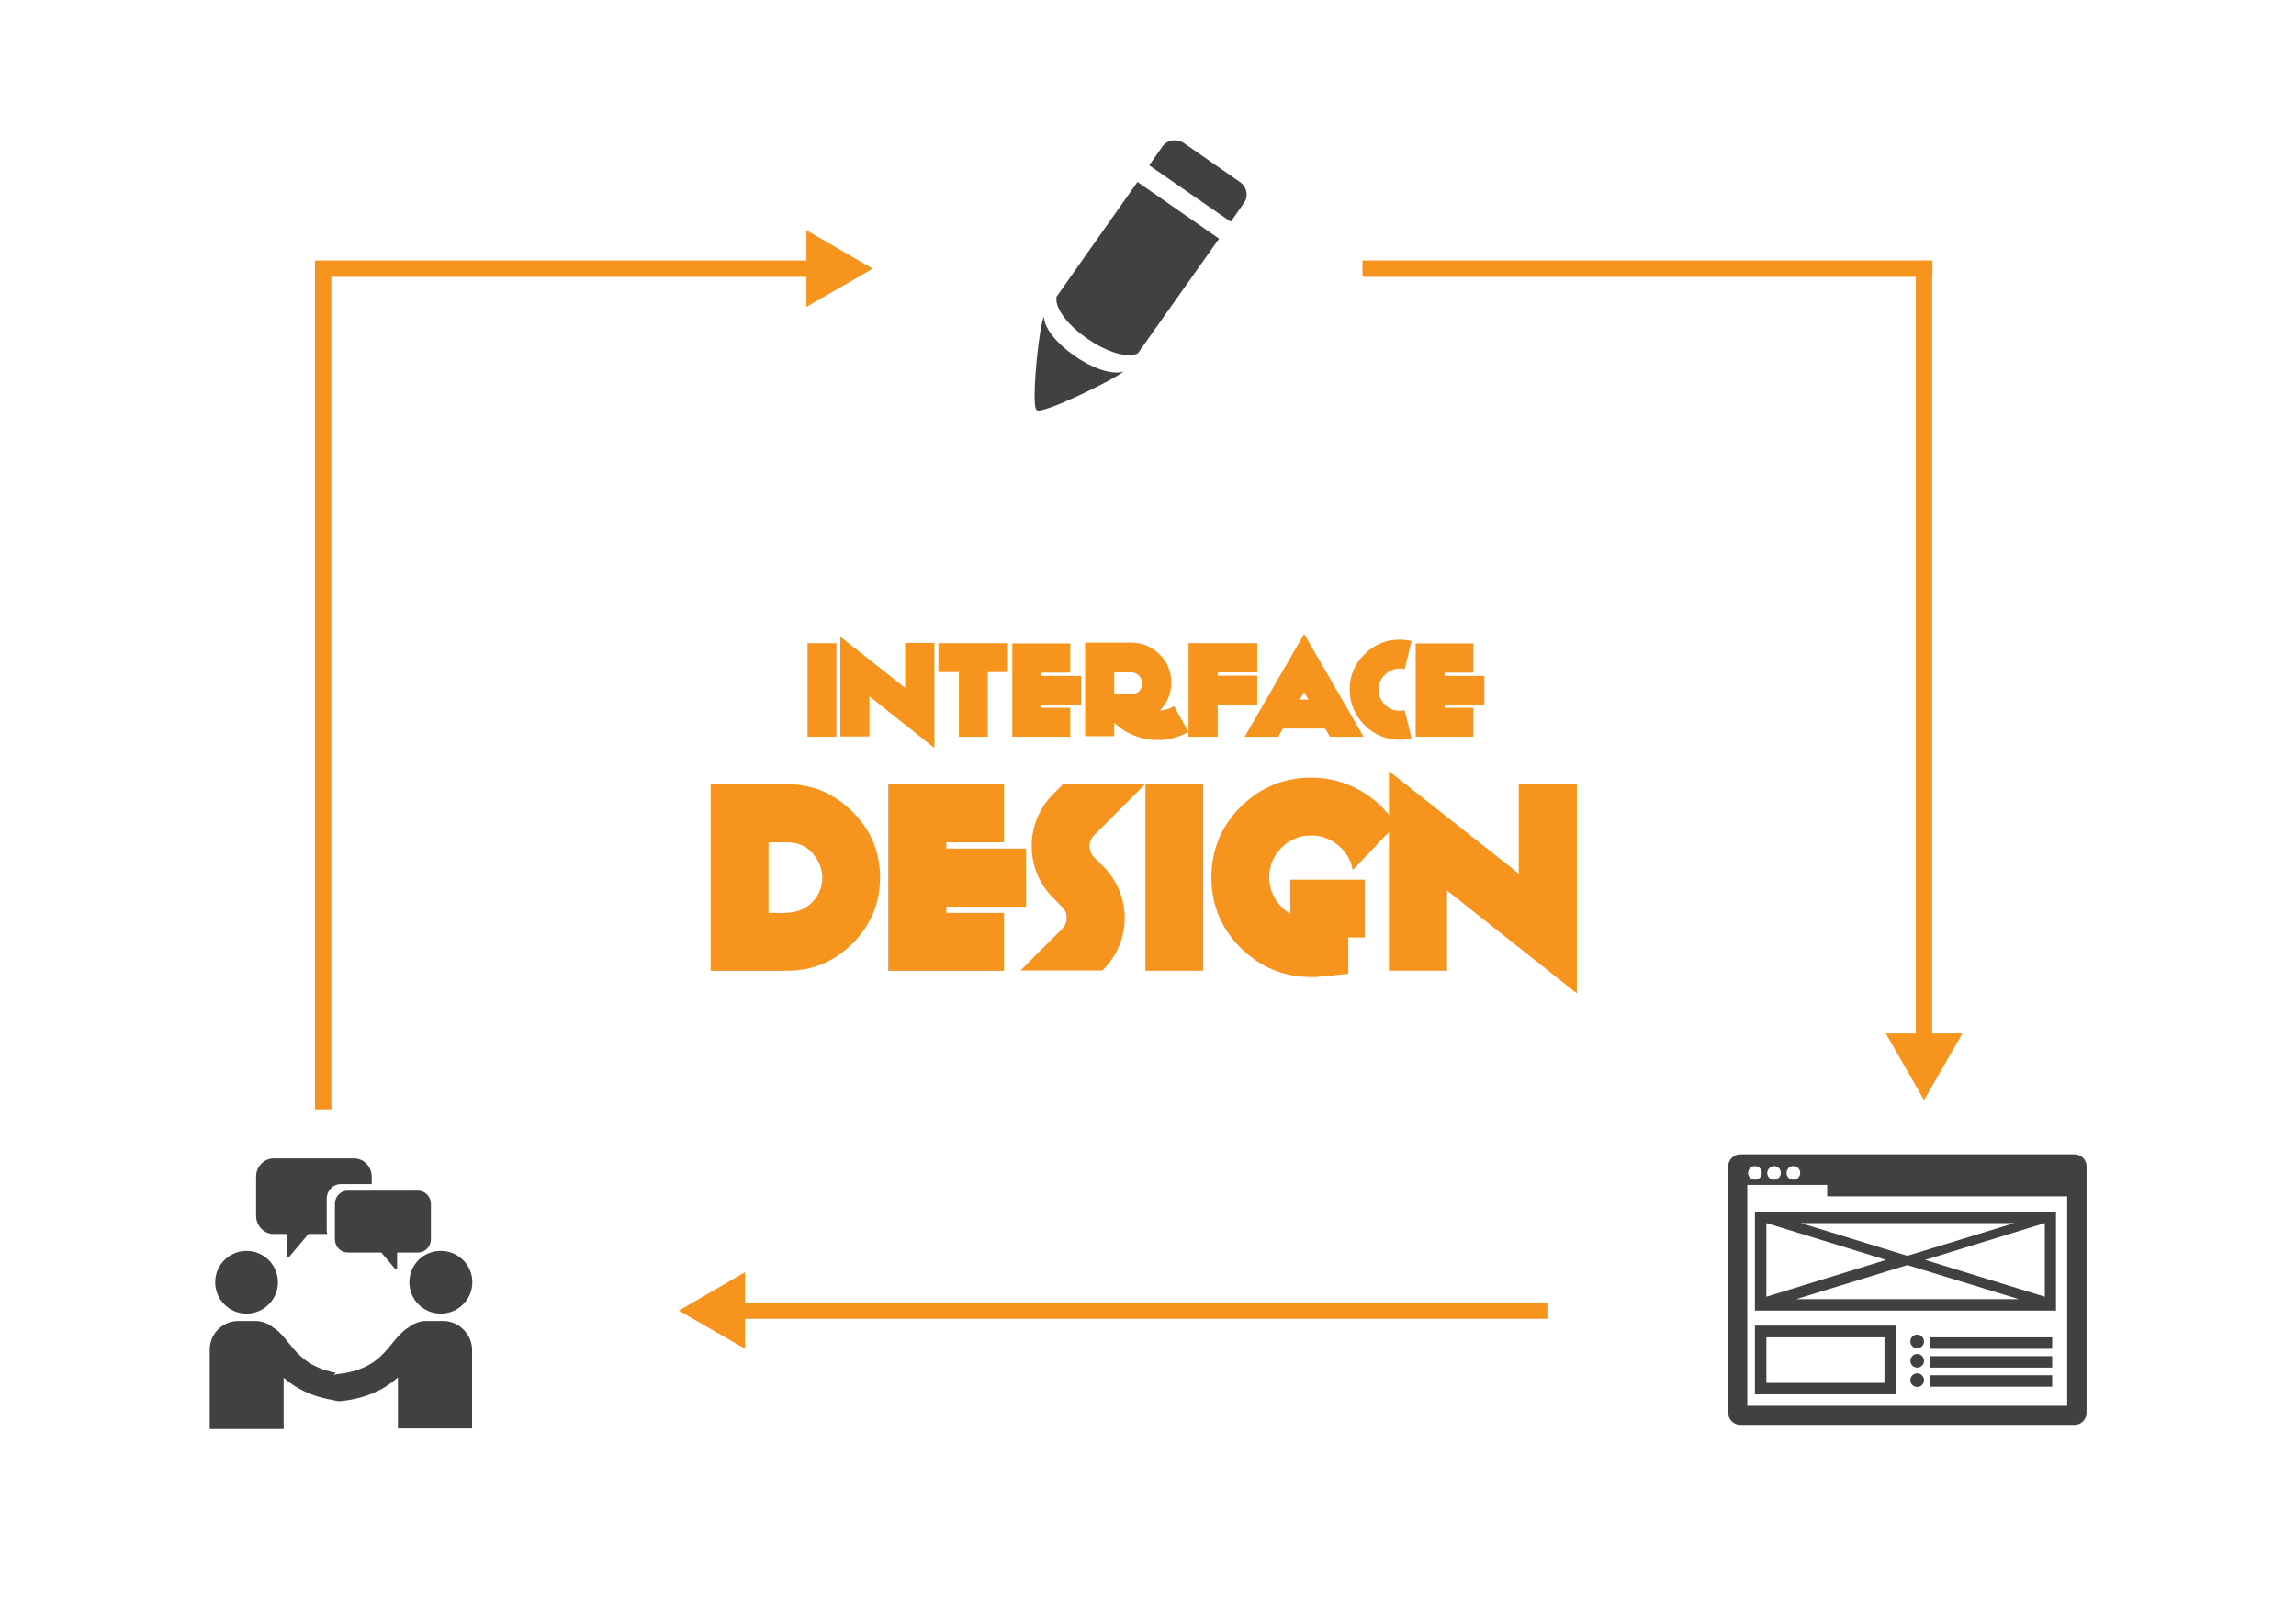<?xml version="1.0" encoding="utf-8"?>
<!-- Generator: Adobe Illustrator 17.1.0, SVG Export Plug-In . SVG Version: 6.00 Build 0)  -->
<!DOCTYPE svg PUBLIC "-//W3C//DTD SVG 1.1//EN" "http://www.w3.org/Graphics/SVG/1.1/DTD/svg11.dtd">
<svg version="1.1" id="Layer_1" xmlns="http://www.w3.org/2000/svg" xmlns:xlink="http://www.w3.org/1999/xlink" x="0px" y="0px"
	 viewBox="0 0 841.9 595.3" enable-background="new 0 0 841.9 595.3" xml:space="preserve">
<g>
	<g>
		<path fill="#F7941E" d="M306.7,270.1h-10.6v-34.3h10.6V270.1z"/>
		<path fill="#F7941E" d="M342.6,274.2l-23.8-18.9v14.7h-10.7v-36.6l23.8,18.8v-16.5h10.7V274.2z"/>
		<path fill="#F7941E" d="M369.7,246.4h-7.5v23.7h-10.6v-23.7h-7.5v-10.6h25.5V246.4z"/>
		<path fill="#F7941E" d="M396.4,258.3h-14.6v1.2h10.6v10.6h-21.2v-34.2h21.2v10.7h-10.6v1.2h14.6V258.3z"/>
		<path fill="#F7941E" d="M435.8,268.3c-2.8,1.6-5.8,2.5-8.8,2.9c-0.8,0.1-1.8,0.1-2.6,0.1c-2,0-4-0.2-6-0.8l0,0
			c-3.6-1-7-2.8-9.8-5.5h-0.1v4.9h-10.6v-34.3h16.9c4.1,0,7.5,1.5,10.4,4.3c2.9,2.9,4.3,6.4,4.3,10.4c0,4-1.6,7.6-4.2,10.2
			c1.8-0.1,3.6-0.6,5.2-1.6L435.8,268.3z M414.8,246.5h-6.3v8.1h6.3c2.2,0,4.1-1.8,4.1-4C418.8,248.3,417,246.5,414.8,246.5z"/>
		<path fill="#F7941E" d="M461,258.3h-14.5v11.8h-10.7v-34.3H461v10.7h-14.5v1.2H461V258.3z"/>
		<path fill="#F7941E" d="M487.7,270.1l-1.8-3h-15.5l-1.7,3h-12.3l21.8-37.7l21.8,37.7H487.7z M479.8,256.5l-1.6-2.8l-1.6,2.8H479.8
			z"/>
		<path fill="#F7941E" d="M517.6,270.7c-1.4,0.2-2.9,0.5-4.3,0.5c-5.1,0-9.4-1.8-13-5.4c-3.5-3.6-5.4-7.9-5.4-13
			c0-5,1.8-9.4,5.4-12.9c3.6-3.6,7.9-5.4,13-5.4c1.4,0,2.9,0.2,4.3,0.5l-2.5,10.3c-0.6-0.2-1.2-0.2-1.8-0.2c-2.1,0-3.9,0.8-5.4,2.2
			s-2.4,3.3-2.4,5.5c0,2.2,0.8,4.1,2.4,5.6c1.5,1.5,3.3,2.2,5.4,2.2c0.3,0,0.5,0,0.9-0.1c0.2,0,0.6-0.1,0.9-0.1L517.6,270.7z"/>
		<path fill="#F7941E" d="M544.3,258.3h-14.6v1.2h10.6v10.6h-21.2v-34.2h21.2v10.7h-10.6v1.2h14.6V258.3z"/>
		<path fill="#F7941E" d="M312.6,345.9c-6.7,6.7-14.7,10-24.1,10h-27.9v-68.4h27.9c9.4,0,17.4,3.4,24.1,10.1
			c6.7,6.7,10.1,14.7,10.1,24.1S319.3,339.2,312.6,345.9z M301.5,321.8c0-3.3-1.2-6.3-3.6-9c-2.3-2.7-5.5-4-9.4-4h-6.7v25.9h2.1
			c4.9,0.1,9.8,0.2,13.8-3.8C300.4,328.2,301.5,325,301.5,321.8z"/>
		<path fill="#F7941E" d="M376.2,332.4H347v2.3h21.1v21.2h-42.4v-68.4h42.4v21.3H347v2.3h29.2V332.4z"/>
		<path fill="#F7941E" d="M420,287.4l-18.9,18.9c-0.8,0.8-1.3,2-1.6,3.2v0.7c0,1.5,0.5,2.9,1.6,4l3.4,3.4c4.9,4.9,7.6,11.3,7.9,17.8
			v1.1c0,6.9-2.6,13.8-7.9,19l-0.3,0.3h-30l15.3-15.3c1.1-1.1,1.6-2.5,1.6-4v-0.7c-0.1-1.2-0.7-2.4-1.6-3.2l-3.3-3.4
			c-5.3-5.2-7.9-12.1-7.9-19V309c0.3-6.4,2.9-12.9,7.8-17.8l3.8-3.8H420z"/>
		<path fill="#F7941E" d="M441.2,355.9H420v-68.5h21.2V355.9z"/>
		<path fill="#F7941E" d="M496,319c-0.5-3.5-2.5-6.7-5.2-9c-2.7-2.3-6.1-3.7-10-3.7c-4.3,0-7.9,1.5-10.9,4.5s-4.5,6.6-4.5,10.9
			c0,5.7,3.2,10.6,7.7,13.3v-12.5h27.4v21.2h-6.1V357l-9.4,1c-0.7,0-1.3,0.1-1.7,0.1c-0.1,0-0.3,0.1-0.4,0.1h-2.1
			c-10.1,0-18.7-3.6-25.9-10.7c-7.1-7.1-10.7-15.7-10.7-25.8s3.6-18.8,10.7-25.9c7.2-7.1,15.8-10.7,25.9-10.7
			c9.1,0,17.3,3.3,23.8,8.8c2.8,2.4,5.3,5.3,7.2,8.5L496,319z"/>
		<path fill="#F7941E" d="M578.2,364.2l-47.6-37.7v29.4h-21.3v-73.2l47.6,37.6v-32.9h21.3V364.2z"/>
	</g>
	<g id="Your_Icon_2_">
		<path fill="#414042" d="M451.3,81.3l4.9-7c1.7-2.4,1-5.9-1.7-7.7l-20.3-14.1c-2.6-1.8-6.1-1.3-7.9,1.1l-4.9,7L451.3,81.3z"/>
		<path fill="#414042" d="M417.1,66.7l-29.7,42.1c-1.4,9,21.1,24.7,29.8,20.8l29.8-42.1L417.1,66.7z"/>
		<path fill="#414042" d="M382.8,116c-1.9,4.5-4,26.3-3.3,32.3c0.1,1.2,0.4,1.9,0.7,2.1c2.2,1.5,27.8-10.9,31.8-14.2
			C403.1,139.1,382.7,124.8,382.8,116z"/>
	</g>
	<g>
		<path fill="#414042" d="M643.5,511.2h51.7v-25.2h-51.7V511.2z M647.7,490.3H691V507h-43.3V490.3z"/>
		<path fill="#414042" d="M643.5,480.5h110.4v-36.3H643.5V480.5z M705.9,461.9l43.9-13.5v27L705.9,461.9z M740.3,476.3h-81.7
			l40.8-12.5L740.3,476.3z M699.4,460.4l-39.1-12h78.3L699.4,460.4z M691.6,461.9l-43.9,13.5v-27L691.6,461.9z"/>
		<rect x="707.8" y="497.2" fill="#414042" width="44.7" height="4.2"/>
		<rect x="707.8" y="490.3" fill="#414042" width="44.7" height="4.2"/>
		<rect x="707.8" y="504.2" fill="#414042" width="44.7" height="4.2"/>
		<circle fill="#414042" cx="703" cy="491.8" r="2.5"/>
		<circle fill="#414042" cx="703" cy="498.9" r="2.5"/>
		<circle fill="#414042" cx="703" cy="506" r="2.5"/>
		<path fill="#414042" d="M765.1,427.6c0-2.4-2-4.4-4.4-4.4H638.1c-2.4,0-4.4,2-4.4,4.4V518c0,2.4,2,4.4,4.4,4.4h122.6
			c2.4,0,4.4-2,4.4-4.4V427.6z M657.6,427.5c1.4,0,2.5,1.1,2.5,2.5c0,1.4-1.1,2.5-2.5,2.5c-1.4,0-2.5-1.1-2.5-2.5
			C655.1,428.6,656.2,427.5,657.6,427.5z M650.5,427.5c1.4,0,2.5,1.1,2.5,2.5c0,1.4-1.1,2.5-2.5,2.5c-1.4,0-2.5-1.1-2.5-2.5
			C648.1,428.6,649.2,427.5,650.5,427.5z M643.5,427.5c1.4,0,2.5,1.1,2.5,2.5c0,1.4-1.1,2.5-2.5,2.5c-1.4,0-2.5-1.1-2.5-2.5
			C641,428.6,642.1,427.5,643.5,427.5z M758.1,515.4H640.7v-74.1v-3v-3.9h29.3v4.2h88V515.4z"/>
	</g>
	<g>
		<path fill="#414042" d="M101.9,470.1c0,6.4-5.2,11.5-11.5,11.5c-6.4,0-11.5-5.2-11.5-11.5c0-6.4,5.2-11.5,11.5-11.5
			C96.7,458.6,101.9,463.7,101.9,470.1z"/>
		<path fill="#414042" d="M150.1,470.1c0,6.4,5.2,11.5,11.5,11.5c6.4,0,11.6-5.2,11.6-11.5c0-6.4-5.2-11.5-11.6-11.5
			C155.2,458.6,150.1,463.7,150.1,470.1z"/>
		<path fill="#414042" d="M120.8,509.7c-0.3-2.5,0.7-4.7,2.3-6.4c-9.8-1.9-13.8-6.6-17.2-10.9c-1.7-2.1-3.3-4.1-5.4-5.5
			c-0.1,0-0.1,0-0.2-0.1c-1.8-1.5-4.1-2.5-6.7-2.5h-6.2c-5.8,0-10.5,4.7-10.5,10.5v29.1H104v-18.8c4,3.5,9.6,6.8,18.2,8.2
			C121.5,512.2,120.9,511.1,120.8,509.7z"/>
		<path fill="#414042" d="M162.5,484.3h-6.2c-2.5,0-4.9,1-6.7,2.5c-0.1,0.1-0.1,0.1-0.2,0.1c-2.1,1.4-3.8,3.4-5.5,5.5
			c-3.8,4.7-8.1,10.1-20.2,11.4c-2.7,0.3-4.7,2.8-4.4,5.5c0.3,2.6,2.4,4.4,5,4.4c0.2,0,0.4,0,0.6,0c10.3-1.1,16.6-4.8,21-8.7v18.7
			h27.2v-29.1C172.9,489,168.2,484.3,162.5,484.3z"/>
		<path fill="#414042" d="M119.8,451v-11.5c0-3,2.3-5.4,5.2-5.4h11.3v-2.7c0-3.7-2.9-6.7-6.4-6.7h-29.6c-3.5,0-6.4,3-6.4,6.7v14.3
			c0,3.7,2.9,6.7,6.4,6.7h4.9c0,2.6,0,5.3,0,7.9c0,0.4,0.6,0.7,0.9,0.4c2.3-2.8,4.7-5.5,7-8.3h6.9
			C119.9,451.9,119.8,451.5,119.8,451z"/>
		<path fill="#414042" d="M122.8,441.4v12.9c0,2.7,2.1,4.9,4.7,4.9h12.3c1.7,2,3.4,4,5.1,6c0.2,0.3,0.7,0,0.7-0.3c0-1.9,0-3.8,0-5.7
			h7.7c2.6,0,4.7-2.2,4.7-4.9v-12.9c0-2.7-2.1-4.9-4.7-4.9h-25.7C124.8,436.5,122.8,438.7,122.8,441.4z"/>
	</g>
	<g>
		<line fill="none" stroke="#F7941E" stroke-width="6" stroke-miterlimit="10" x1="118.5" y1="406.7" x2="118.5" y2="98.5"/>
		<g>
			<g>
				<line fill="none" stroke="#F7941E" stroke-width="6" stroke-miterlimit="10" x1="115.5" y1="98.5" x2="299.8" y2="98.5"/>
				<g>
					<polygon fill="#F7941E" points="295.7,112.5 320,98.5 295.7,84.4 					"/>
				</g>
			</g>
		</g>
	</g>
	<g>
		<g>
			<line fill="none" stroke="#F7941E" stroke-width="6" stroke-miterlimit="10" x1="567.4" y1="480.5" x2="269.1" y2="480.5"/>
			<g>
				<polygon fill="#F7941E" points="273.2,466.4 248.9,480.5 273.2,494.5 				"/>
			</g>
		</g>
	</g>
	<g>
		<g>
			<g>
				<g>
					<line fill="none" stroke="#F7941E" stroke-width="6" stroke-miterlimit="10" x1="705.5" y1="383" x2="705.5" y2="98.5"/>
					<g>
						<polygon fill="#F7941E" points="691.5,378.9 705.5,403.3 719.6,378.9 						"/>
					</g>
				</g>
			</g>
			<line fill="none" stroke="#F7941E" stroke-width="6" stroke-miterlimit="10" x1="708.6" y1="98.5" x2="499.6" y2="98.5"/>
		</g>
	</g>
</g>
</svg>
